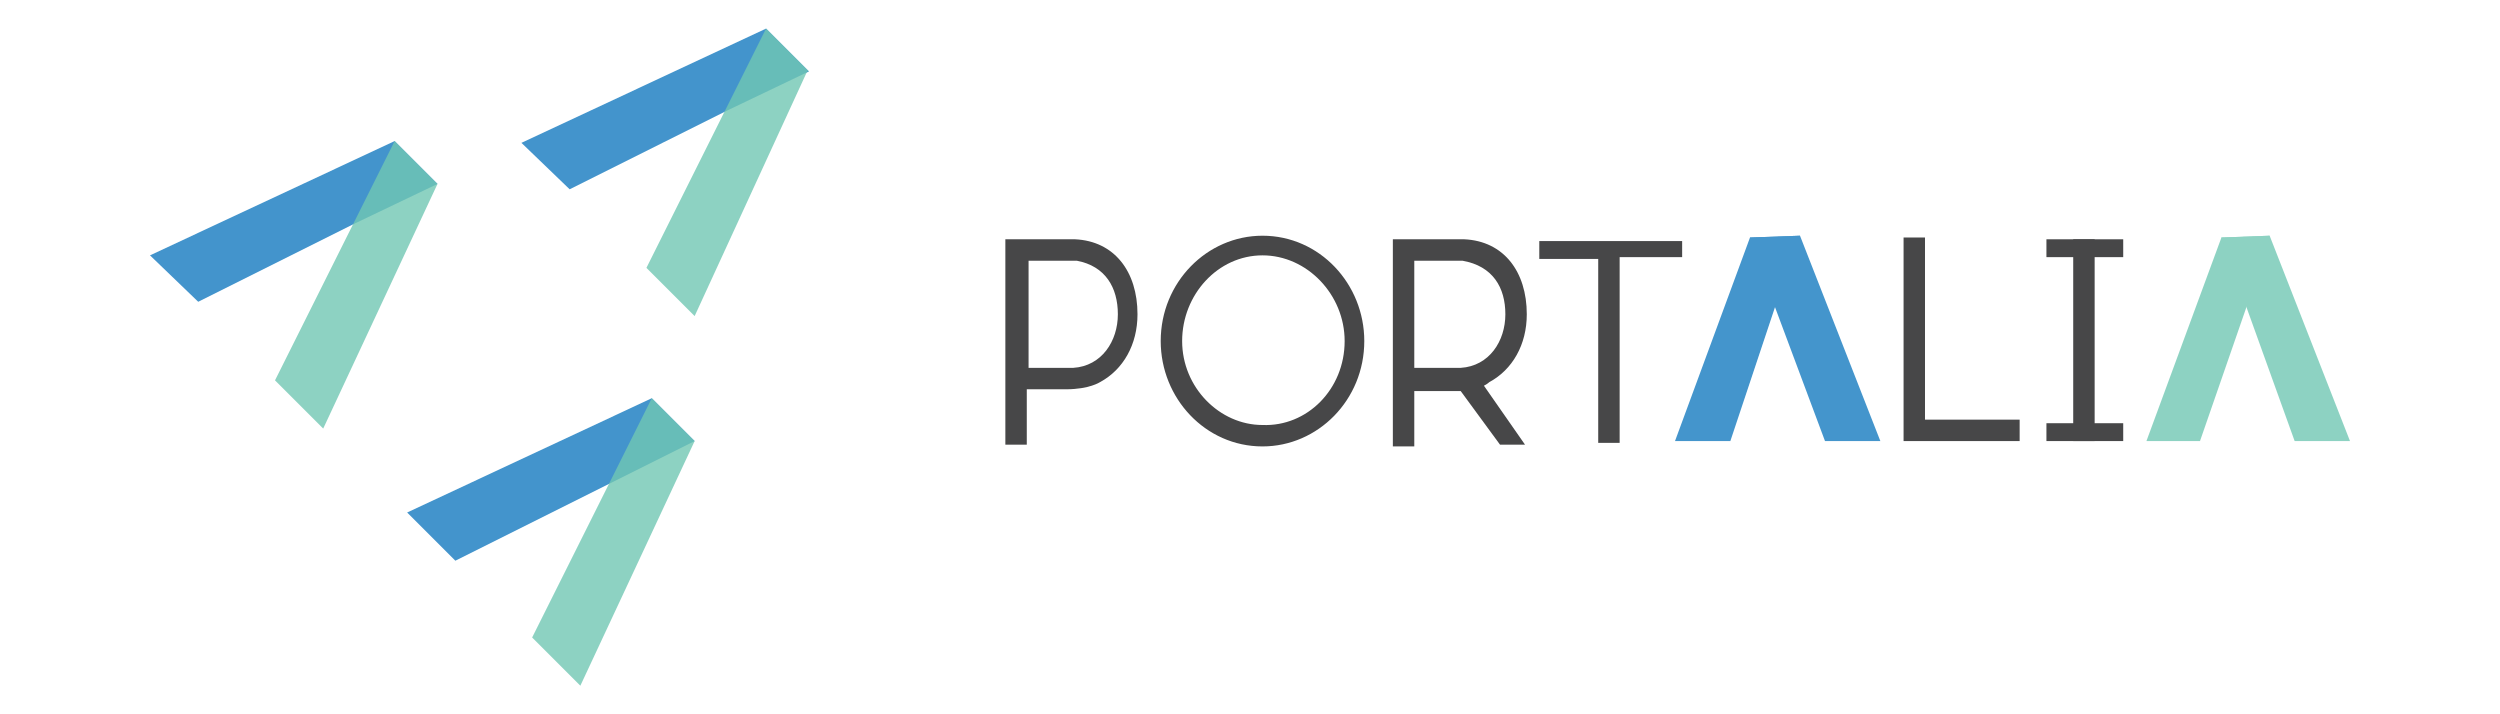 <?xml version="1.0" encoding="utf-8"?>
<!-- Generator: Adobe Illustrator 20.1.0, SVG Export Plug-In . SVG Version: 6.00 Build 0)  -->
<svg version="1.1" id="Layer_1" xmlns="http://www.w3.org/2000/svg" xmlns:xlink="http://www.w3.org/1999/xlink" x="0px" y="0px"
	 viewBox="0 0 140 40" style="enable-background:new 0 0 140 40;" xml:space="preserve">
<style type="text/css">
	.st0{fill:#009BA7;}
	.st1{fill:#63A70A;}
	.st2{fill:#FFFFFF;}
	.st3{fill:#63A70A;stroke:#63A70A;stroke-width:8.463000e-02;}
	.st4{fill:#76B72A;}
	.st5{fill:#848383;}
	.st6{fill:none;stroke:#76B72A;stroke-width:12;stroke-miterlimit:10;}
	.st7{opacity:0.8;fill:#157ABF;}
	.st8{opacity:0.8;fill:#71C7B3;}
	.st9{fill:none;stroke:#FFFFFF;stroke-miterlimit:10;}
	.st10{fill:#474748;}
	.st11{opacity:0.8;}
	.st12{fill:#157ABF;}
	.st13{fill:#71C7B3;}
</style>
<g>
	<g>
		<polygon class="st7" points="29.2,8 42.9,1.6 42.9,1.6 45.3,4 40.7,6.2 31.9,10.6 		"/>
		<polygon class="st8" points="38.9,17.7 45.2,4 45.3,4 42.9,1.6 40.6,6.2 36.2,15 		"/>
	</g>
	<g>
		<polygon class="st7" points="8.4,14.3 22.1,7.9 22.1,7.9 24.5,10.3 19.9,12.5 11.1,16.9 		"/>
		<polygon class="st8" points="18.1,24 24.5,10.3 24.5,10.3 22.1,7.9 19.8,12.5 15.4,21.3 		"/>
	</g>
	<g>
		<polygon class="st7" points="22.8,28.7 36.5,22.3 36.5,22.3 38.9,24.7 34.3,27 25.5,31.4 		"/>
		<polygon class="st8" points="32.5,38.4 38.9,24.7 38.9,24.7 36.5,22.3 34.2,26.9 29.8,35.7 		"/>
	</g>
	<g>
		<g>
			<path class="st10" d="M59.7,21.8c-1,0-2.2,0-2.2,0v3.1h-1.2V13.4h1.3h0.3h2.3v0c2.2,0.1,3.5,1.8,3.5,4.2c0,1.7-0.8,3.1-2.1,3.8
				C61.6,21.4,61,21.8,59.7,21.8z M57.5,20.6h2.6c1.6-0.1,2.5-1.5,2.5-3c0-1.5-0.7-2.7-2.3-3h-2.7V20.6z"/>
			<path class="st10" d="M76.4,19.1c0,3.3-2.6,5.9-5.7,5.9c-3.2,0-5.7-2.7-5.7-5.9c0-3.3,2.6-5.9,5.7-5.9
				C73.9,13.2,76.4,15.9,76.4,19.1z M75.3,19.1c0-2.6-2.1-4.8-4.6-4.8c-2.5,0-4.5,2.2-4.5,4.8c0,2.6,2.1,4.7,4.5,4.7
				C73.2,23.9,75.3,21.8,75.3,19.1z"/>
			<path class="st10" d="M83.1,21.6l2.3,3.3H84l-2.2-3c-0.1,0-0.3,0-0.4,0c-1,0-2.2,0-2.2,0v3.1h-1.2V13.4h1.3h0.3H82v0
				c2.2,0.1,3.5,1.8,3.5,4.2c0,1.7-0.8,3.1-2.1,3.8C83.4,21.4,83.3,21.5,83.1,21.6z M81.8,20.6c1.6-0.1,2.5-1.5,2.5-3
				c0-1.5-0.7-2.7-2.4-3h-2.7v6H81.8z"/>
			<path class="st10" d="M94.2,13.4v1h-3.5v10.4h-1.2V14.5h-3.3v-1H94.2z"/>
		</g>
		<path class="st10" d="M113.1,23.5v1.2h-4.9h-1.1h-0.5V13.3h1.2v10.2H113.1z"/>
		<path class="st10" d="M117.3,24.7h-1.2V13.4h1.2V24.7z"/>
		<g class="st11">
			<g>
				<g>
					<polygon class="st12" points="93.8,24.7 98,13.3 98,13.3 100.8,13.2 99.4,17.2 96.9,24.7 					"/>
				</g>
				<g>
					<polygon class="st12" points="98,13.3 100.8,13.2 100.8,13.2 105.3,24.7 102.2,24.7 99.4,17.2 					"/>
				</g>
			</g>
		</g>
		<g class="st11">
			<g>
				<g>
					<polygon class="st13" points="120.2,24.7 124.4,13.3 124.4,13.3 127.1,13.2 125.8,17.2 123.2,24.7 					"/>
				</g>
				<g>
					<polygon class="st13" points="124.4,13.3 127.1,13.2 127.1,13.2 131.6,24.7 128.5,24.7 125.8,17.2 					"/>
				</g>
			</g>
		</g>
		<rect x="114.6" y="13.4" class="st10" width="4.3" height="1"/>
		<rect x="114.6" y="23.7" class="st10" width="4.3" height="1"/>
	</g>
</g>
</svg>

